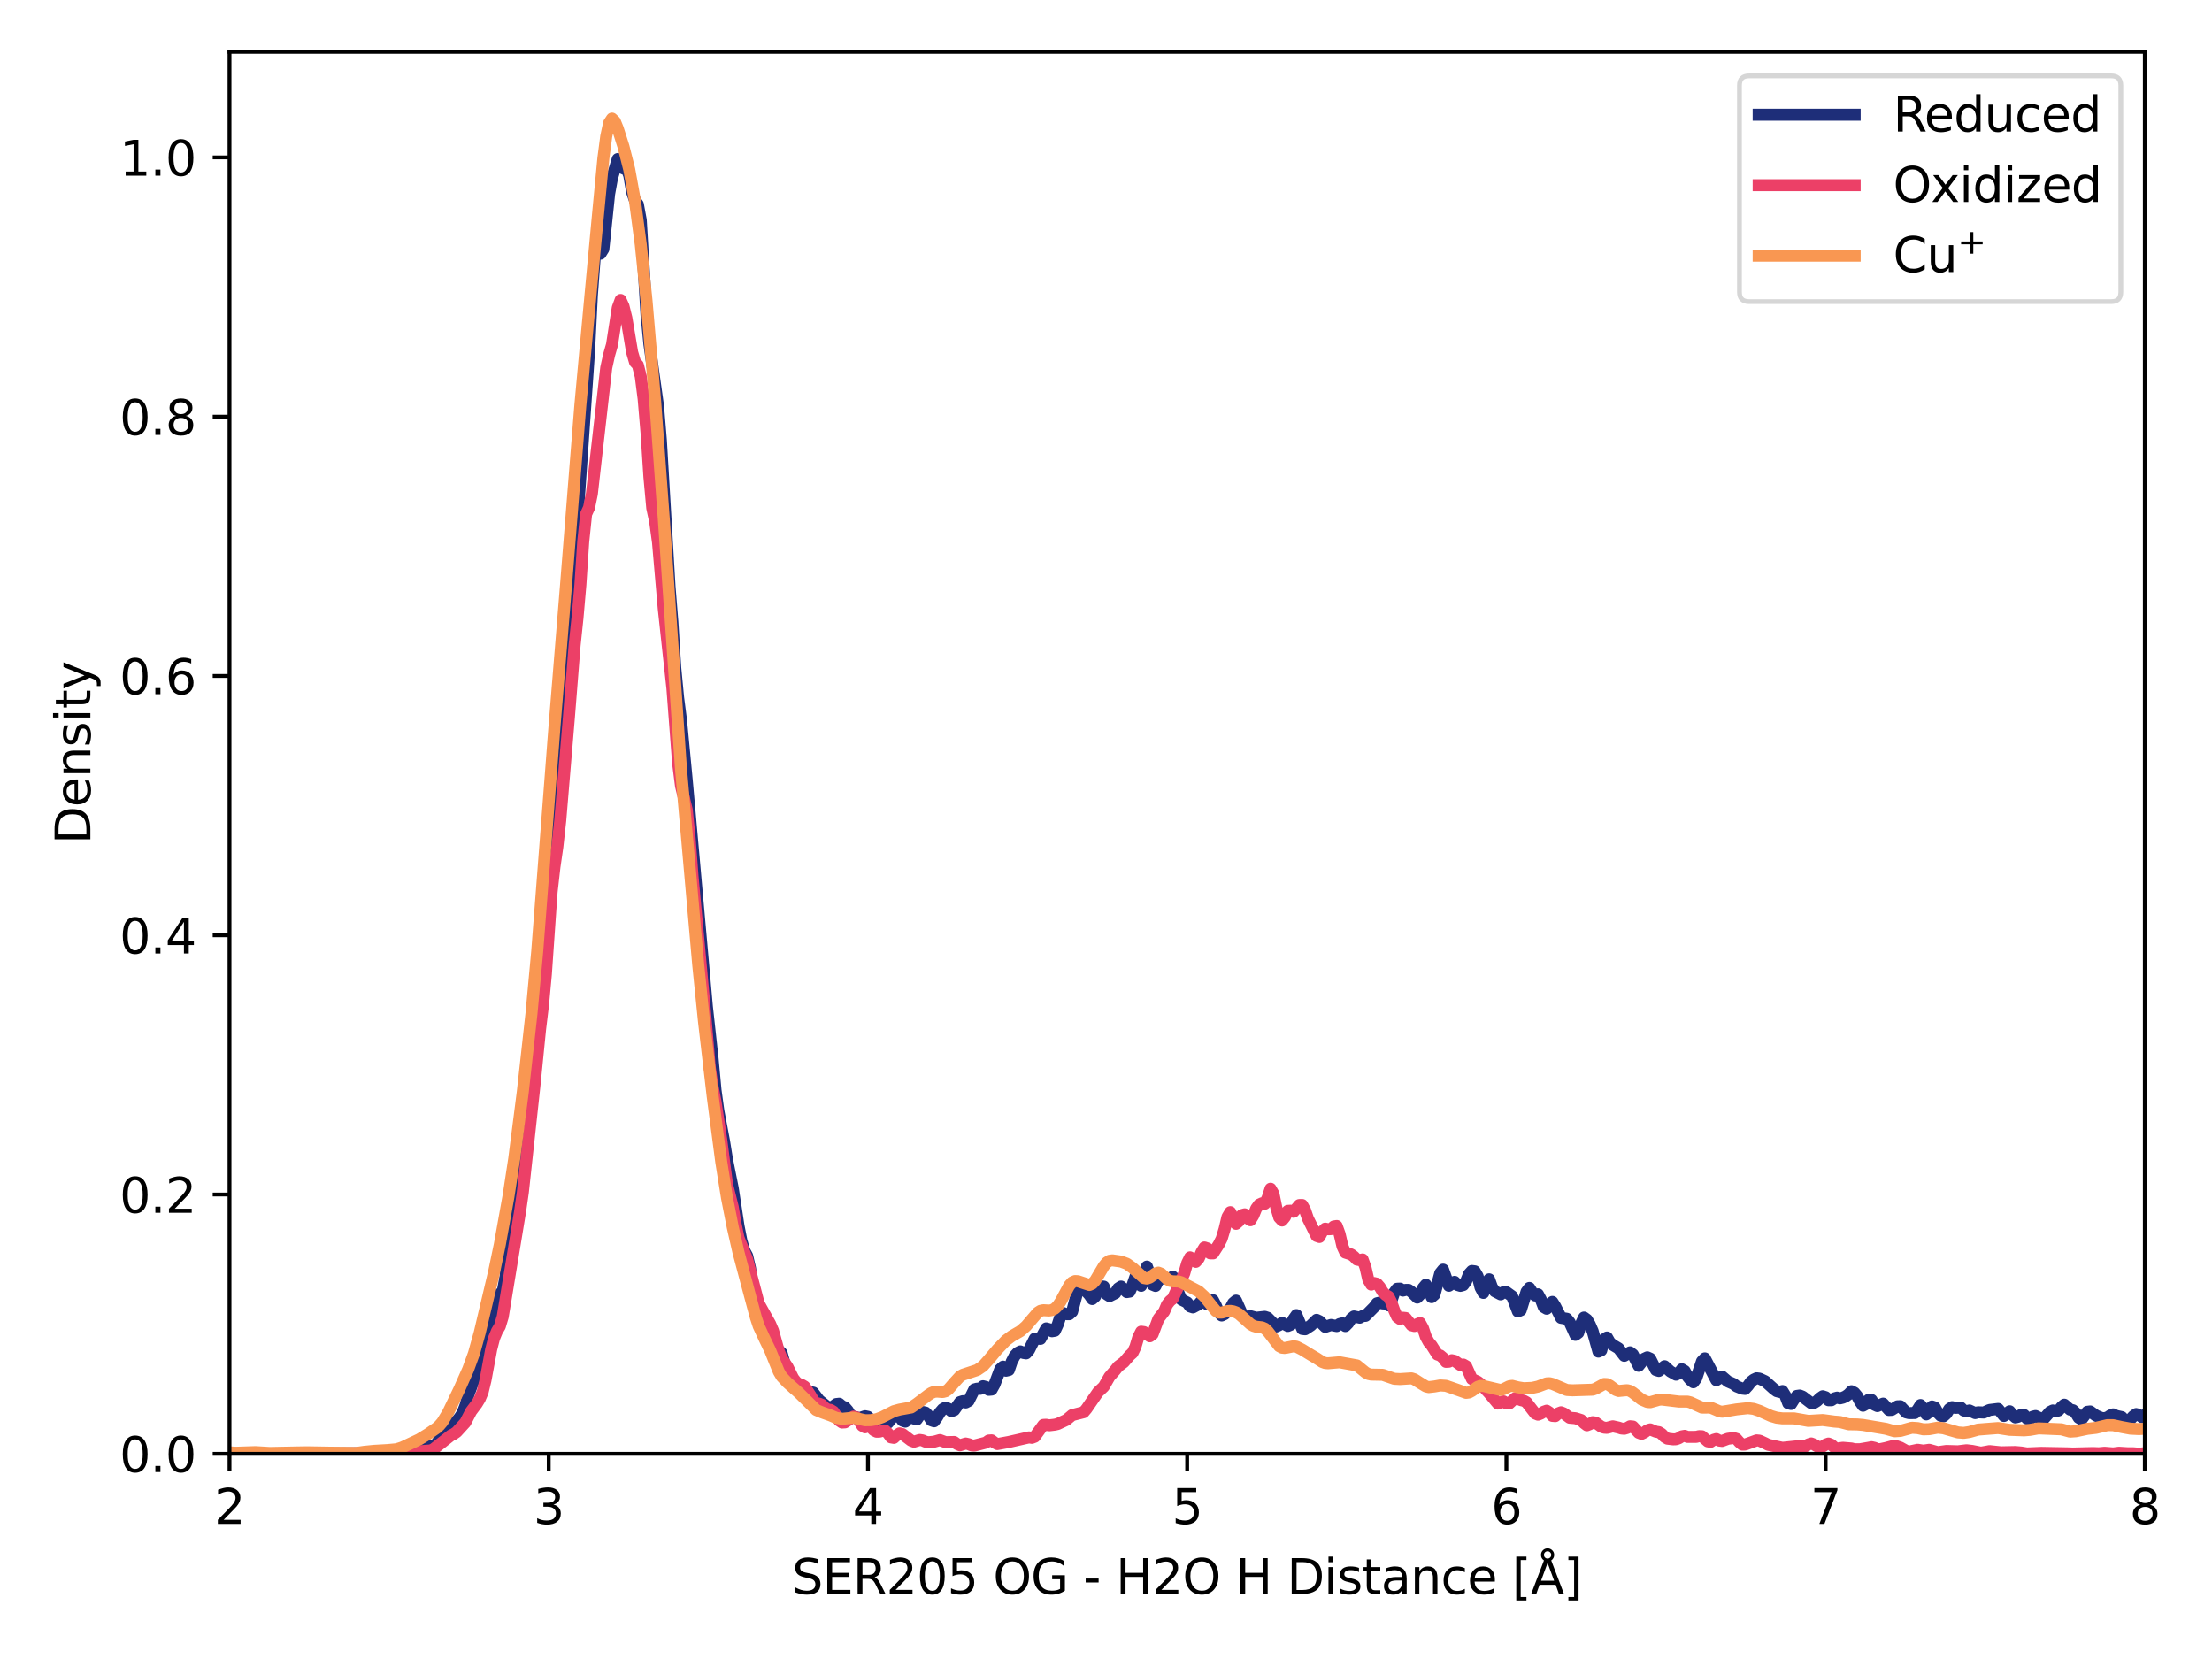 <?xml version="1.0" encoding="utf-8" standalone="no"?>
<!DOCTYPE svg PUBLIC "-//W3C//DTD SVG 1.1//EN"
  "http://www.w3.org/Graphics/SVG/1.1/DTD/svg11.dtd">
<svg xmlns:xlink="http://www.w3.org/1999/xlink" width="460.8pt" height="345.6pt" viewBox="0 0 460.8 345.6" xmlns="http://www.w3.org/2000/svg" version="1.1">
 <defs>
  <style type="text/css">*{stroke-linejoin: round; stroke-linecap: butt}</style>
 </defs>
 <g id="figure_1">
  <g id="patch_1">
   <path d="M 0 345.6 
L 460.8 345.6 
L 460.8 0 
L 0 0 
z
" style="fill: #ffffff"/>
  </g>
  <g id="axes_1">
   <g id="patch_2">
    <path d="M 47.81 302.853 
L 446.805 302.853 
L 446.805 10.8 
L 47.81 10.8 
z
" style="fill: #ffffff"/>
   </g>
   <g id="line2d_1">
    <path d="M -1 302.853 
L 41.22 302.75 
L 42.418 302.695 
L 44.815 302.807 
L 46.013 302.719 
L 47.81 302.774 
L 53.801 302.853 
L 74.17 302.752 
L 75.368 302.74 
L 76.566 302.807 
L 77.765 302.685 
L 79.562 302.769 
L 83.156 302.12 
L 83.755 302.231 
L 84.954 302.112 
L 86.152 301.847 
L 86.751 301.882 
L 87.35 301.721 
L 88.548 300.957 
L 89.147 301.012 
L 89.746 301.287 
L 90.346 301.251 
L 90.945 300.698 
L 92.143 299.036 
L 92.742 298.477 
L 93.341 298.137 
L 94.539 296.392 
L 95.138 296.017 
L 95.737 295.301 
L 96.336 294.406 
L 96.936 292.868 
L 97.535 290.7 
L 99.931 284.097 
L 101.129 282.021 
L 104.125 269.524 
L 104.724 269.095 
L 105.323 265.844 
L 106.521 252.602 
L 107.719 246.326 
L 108.318 239.867 
L 110.116 224.021 
L 111.314 208.605 
L 111.913 202.964 
L 112.512 198.593 
L 113.111 196.138 
L 113.71 190.266 
L 114.309 179.456 
L 114.908 171.382 
L 115.507 167.369 
L 116.106 160.607 
L 118.503 128.034 
L 119.701 114.254 
L 120.3 107.976 
L 122.696 73.398 
L 123.296 61.562 
L 123.895 53.593 
L 124.494 52.056 
L 125.093 52.846 
L 125.692 51.882 
L 126.89 40.398 
L 127.489 37.094 
L 128.687 33.134 
L 129.286 33.467 
L 129.886 35.107 
L 130.485 34.963 
L 131.084 36.541 
L 131.683 40.018 
L 132.282 41.754 
L 132.881 42.586 
L 133.48 45.833 
L 134.678 65.613 
L 135.277 71.683 
L 137.075 84.533 
L 137.674 91.741 
L 139.471 122.145 
L 140.07 129.576 
L 140.669 139.089 
L 141.268 145.356 
L 141.867 150.002 
L 143.066 162.577 
L 147.259 209.709 
L 148.457 220.638 
L 149.056 227.094 
L 149.656 231.452 
L 150.854 237.843 
L 151.453 241.568 
L 152.651 247.553 
L 153.849 255.417 
L 154.448 258.469 
L 155.047 260.525 
L 155.646 261.618 
L 156.246 264.193 
L 156.845 268.453 
L 157.444 271.557 
L 158.642 273.928 
L 159.241 276.663 
L 159.84 278.643 
L 160.439 279.482 
L 161.038 280.683 
L 161.637 281.285 
L 162.236 281.296 
L 162.836 281.883 
L 164.034 286.223 
L 164.633 287.843 
L 165.232 288.994 
L 165.831 289.44 
L 166.43 289.724 
L 167.628 289.73 
L 168.227 290.063 
L 168.827 290.004 
L 169.426 290.112 
L 170.624 291.683 
L 172.421 293.136 
L 173.02 293.251 
L 173.619 292.936 
L 174.218 292.489 
L 174.817 292.423 
L 175.417 292.935 
L 176.016 293.171 
L 176.615 293.859 
L 177.214 294.917 
L 179.011 295.435 
L 180.209 295.028 
L 180.808 295.155 
L 181.407 295.887 
L 182.007 296.3 
L 183.205 296.316 
L 183.804 296.279 
L 184.403 296.394 
L 185.002 296.395 
L 186.2 294.916 
L 186.799 294.823 
L 187.398 295.116 
L 187.997 295.94 
L 188.597 296.146 
L 189.196 295.401 
L 189.795 294.968 
L 190.394 295.506 
L 190.993 295.696 
L 191.592 294.816 
L 192.191 294.137 
L 192.79 294.258 
L 193.389 294.892 
L 193.988 295.873 
L 194.587 296.08 
L 195.187 295.262 
L 195.786 294.249 
L 196.385 293.548 
L 196.984 293.213 
L 197.583 293.483 
L 198.182 293.979 
L 198.781 293.76 
L 199.979 292.087 
L 200.578 291.891 
L 201.177 292.163 
L 201.777 291.845 
L 202.975 289.437 
L 203.574 289.275 
L 204.173 289.32 
L 204.772 288.771 
L 205.371 288.922 
L 205.97 289.528 
L 206.569 289.475 
L 207.168 288.404 
L 208.367 285.226 
L 208.966 284.697 
L 209.565 285.543 
L 210.164 285.399 
L 210.763 283.635 
L 211.362 282.477 
L 211.961 281.832 
L 212.56 281.522 
L 213.159 281.834 
L 213.758 281.931 
L 214.357 281.262 
L 215.556 278.872 
L 216.754 278.903 
L 217.952 276.727 
L 218.551 276.901 
L 219.15 277.322 
L 219.749 277.219 
L 220.348 275.916 
L 220.947 274.063 
L 221.547 273.546 
L 222.146 273.763 
L 222.745 273.772 
L 223.344 273.235 
L 224.542 268.677 
L 225.141 267.954 
L 225.74 268.388 
L 226.938 269.753 
L 227.537 270.613 
L 228.137 270.089 
L 228.736 268.863 
L 229.335 267.993 
L 229.934 268.026 
L 230.533 269.614 
L 231.132 269.994 
L 232.33 269.396 
L 232.929 268.41 
L 233.528 268.013 
L 234.727 269.164 
L 235.326 269.067 
L 235.925 267.725 
L 236.524 265.985 
L 237.722 267.862 
L 238.92 263.852 
L 239.519 265.489 
L 240.118 267.638 
L 240.717 267.884 
L 241.317 266.664 
L 241.916 265.978 
L 242.515 266.358 
L 243.713 266.414 
L 244.312 265.954 
L 244.911 266.935 
L 245.51 269.344 
L 246.109 270.73 
L 247.308 271.332 
L 247.907 272.157 
L 248.506 272.355 
L 249.704 271.71 
L 250.303 270.983 
L 250.902 271.063 
L 251.501 271.718 
L 252.699 270.859 
L 253.298 272.004 
L 253.898 273.412 
L 254.497 274.041 
L 255.096 273.763 
L 256.294 272.578 
L 256.893 271.449 
L 257.492 270.944 
L 258.69 273.632 
L 259.289 274.247 
L 259.888 274.306 
L 260.488 274.185 
L 261.686 274.509 
L 263.483 274.312 
L 264.082 274.512 
L 265.879 276.322 
L 266.478 276.031 
L 267.078 275.566 
L 268.276 276.221 
L 268.875 275.974 
L 269.474 274.799 
L 270.073 273.949 
L 271.271 276.838 
L 271.87 276.911 
L 273.068 276.133 
L 274.267 274.945 
L 274.866 275.22 
L 276.064 276.41 
L 277.262 276.008 
L 278.46 276.241 
L 279.059 275.827 
L 279.658 275.671 
L 280.258 276.244 
L 280.857 275.637 
L 281.456 274.739 
L 282.055 274.24 
L 283.253 274.496 
L 283.852 274.157 
L 284.451 274.119 
L 286.248 272.304 
L 286.848 271.496 
L 287.447 271.353 
L 288.046 271.532 
L 288.645 271.509 
L 289.244 271.93 
L 289.843 271.009 
L 290.442 269.264 
L 291.041 268.472 
L 291.64 268.445 
L 292.239 268.855 
L 292.838 268.707 
L 293.438 268.709 
L 294.037 269.124 
L 295.235 270.308 
L 295.834 269.688 
L 296.433 268.345 
L 297.032 267.635 
L 297.631 268.762 
L 298.23 270.212 
L 298.829 269.691 
L 300.028 265.233 
L 300.627 264.49 
L 301.825 267.855 
L 303.023 267.038 
L 303.622 267.689 
L 304.221 267.868 
L 304.82 267.709 
L 305.419 266.896 
L 306.018 265.425 
L 306.618 264.763 
L 307.217 264.838 
L 307.816 265.854 
L 308.415 268.216 
L 309.014 269.336 
L 309.613 267.426 
L 310.212 266.509 
L 310.811 268.182 
L 311.41 269.016 
L 312.608 269.635 
L 313.208 269.187 
L 313.807 269.181 
L 315.005 270.042 
L 316.203 273.197 
L 316.802 272.934 
L 318 269.092 
L 318.599 268.302 
L 319.198 269.243 
L 319.798 269.869 
L 320.397 269.625 
L 320.996 270.733 
L 321.595 272.282 
L 322.194 272.635 
L 322.793 271.669 
L 323.392 271.21 
L 323.991 272.155 
L 325.189 274.53 
L 326.388 274.721 
L 326.987 275.449 
L 328.185 278.076 
L 328.784 277.644 
L 329.383 275.748 
L 329.982 274.464 
L 330.581 274.9 
L 331.18 275.908 
L 331.779 277.283 
L 332.978 281.564 
L 333.577 281.293 
L 334.176 278.995 
L 334.775 278.619 
L 335.374 279.663 
L 335.973 280.174 
L 337.171 280.888 
L 338.369 282.439 
L 339.568 281.711 
L 340.167 282.17 
L 341.365 284.518 
L 342.563 283.032 
L 343.162 282.755 
L 343.761 283.02 
L 344.959 285.403 
L 345.559 285.588 
L 346.757 284.607 
L 347.955 285.697 
L 349.153 286.372 
L 349.752 286.032 
L 350.351 285.238 
L 350.95 285.599 
L 351.549 286.74 
L 352.149 287.482 
L 352.748 287.951 
L 353.347 287.161 
L 354.545 283.596 
L 355.144 282.97 
L 357.54 287.515 
L 358.739 286.757 
L 359.937 287.778 
L 361.135 288.307 
L 361.734 288.79 
L 362.932 289.274 
L 363.531 289.34 
L 364.13 288.691 
L 364.729 287.868 
L 365.329 287.399 
L 365.928 287.119 
L 366.527 287.191 
L 367.725 287.747 
L 369.522 289.359 
L 370.121 289.803 
L 370.72 289.965 
L 371.319 289.781 
L 371.919 290.756 
L 372.518 292.332 
L 373.117 292.48 
L 373.716 291.532 
L 374.315 290.796 
L 374.914 290.711 
L 375.513 290.942 
L 377.31 292.312 
L 377.909 292.243 
L 378.509 291.865 
L 379.108 291.281 
L 379.707 290.864 
L 380.306 291.064 
L 380.905 291.695 
L 381.504 291.701 
L 382.103 291.311 
L 382.702 291.149 
L 383.301 291.299 
L 383.9 291.157 
L 384.499 290.885 
L 385.099 290.454 
L 385.698 289.817 
L 386.297 290.135 
L 386.896 290.845 
L 387.495 291.998 
L 388.094 292.841 
L 388.693 292.513 
L 389.292 291.6 
L 389.891 291.644 
L 390.49 292.638 
L 391.089 292.914 
L 392.288 292.401 
L 393.486 293.73 
L 394.085 293.703 
L 395.283 292.956 
L 395.882 292.941 
L 397.08 294.229 
L 397.679 294.377 
L 398.878 294.364 
L 399.477 293.662 
L 400.076 292.694 
L 400.675 293.393 
L 401.274 294.644 
L 401.873 294.138 
L 402.472 292.989 
L 403.071 293.194 
L 403.67 294.29 
L 404.269 294.912 
L 404.869 295.039 
L 405.468 294.495 
L 406.067 293.533 
L 406.666 293.13 
L 407.265 293.281 
L 408.463 293.235 
L 409.062 293.813 
L 409.661 294.025 
L 410.26 293.824 
L 411.459 294.375 
L 412.058 294.203 
L 413.256 294.257 
L 414.454 293.722 
L 416.251 293.5 
L 417.45 294.976 
L 418.648 293.994 
L 419.247 294.756 
L 419.846 295.278 
L 420.445 295.126 
L 421.044 294.737 
L 421.643 294.765 
L 422.242 295.512 
L 422.841 295.687 
L 423.44 295.138 
L 424.04 294.986 
L 425.238 295.576 
L 425.837 295.477 
L 427.035 294.131 
L 427.634 293.826 
L 428.233 294.008 
L 428.832 293.82 
L 429.431 293.114 
L 430.03 292.617 
L 431.229 293.65 
L 431.828 293.78 
L 432.427 294.359 
L 433.026 295.344 
L 433.625 295.709 
L 434.823 294.101 
L 435.422 294.03 
L 436.62 294.901 
L 437.819 295.411 
L 438.418 295.425 
L 439.017 295.285 
L 439.616 294.877 
L 440.215 294.643 
L 440.814 294.954 
L 442.012 295.212 
L 442.611 295.932 
L 443.21 296.142 
L 443.81 295.669 
L 444.409 295.014 
L 445.008 294.578 
L 445.607 294.776 
L 446.206 295.221 
L 446.805 294.847 
L 447.404 294.284 
L 448.003 294.295 
L 449.201 295.053 
L 450.999 294.726 
L 451.598 294.417 
L 452.197 293.945 
L 453.395 293.661 
L 453.994 293.219 
L 454.593 293.794 
L 455.192 294.896 
L 455.791 294.51 
L 456.39 293.379 
L 456.99 292.976 
L 458.787 294.342 
L 459.386 294.526 
L 460.584 294.295 
L 461.8 294.592 
L 461.8 294.592 
" clip-path="url(#p0e68ba9049)" style="fill: none; stroke: #1e2e79; stroke-width: 2.5; stroke-linecap: square"/>
   </g>
   <g id="line2d_2">
    <path d="M -1 302.853 
L 49.008 302.758 
L 50.206 302.755 
L 52.004 302.852 
L 83.156 302.724 
L 86.152 302.272 
L 86.751 302.385 
L 89.746 302.141 
L 90.346 301.849 
L 93.94 299.015 
L 94.539 298.721 
L 95.138 298.299 
L 96.936 296.326 
L 98.134 294.01 
L 99.332 292.413 
L 99.931 291.427 
L 100.53 290.018 
L 101.129 287.554 
L 102.327 281.093 
L 102.926 278.769 
L 103.526 277.3 
L 104.125 276.302 
L 104.724 274.301 
L 108.318 252.517 
L 108.917 248.385 
L 111.314 226.359 
L 112.512 214.362 
L 113.111 209.421 
L 113.71 202.98 
L 114.908 185.811 
L 115.507 180.554 
L 116.106 176.409 
L 116.706 170.956 
L 118.503 149.517 
L 119.701 134.438 
L 120.3 128.741 
L 120.899 121.897 
L 121.498 112.847 
L 122.097 107.086 
L 122.696 105.785 
L 123.296 102.889 
L 124.494 92.353 
L 126.291 76.612 
L 126.89 73.915 
L 127.489 71.811 
L 128.687 64.117 
L 129.286 62.487 
L 129.886 63.813 
L 130.485 66.236 
L 131.683 73.373 
L 132.282 75.423 
L 132.881 76.055 
L 133.48 78.421 
L 134.079 83.088 
L 134.678 90.086 
L 135.277 99.32 
L 135.876 105.845 
L 136.476 108.612 
L 137.075 113.016 
L 138.273 126.825 
L 140.07 143.369 
L 141.268 159.066 
L 141.867 163.741 
L 143.066 168.696 
L 143.665 174.642 
L 144.264 182.474 
L 146.66 208.484 
L 147.858 222.376 
L 148.457 226.443 
L 149.056 229.461 
L 150.255 237.438 
L 151.453 246.718 
L 152.651 251.462 
L 153.25 255.036 
L 153.849 257.888 
L 155.646 262.335 
L 158.043 271.506 
L 160.439 275.802 
L 161.038 277.206 
L 162.236 281.497 
L 162.836 282.976 
L 164.034 284.7 
L 165.232 287.117 
L 165.831 287.879 
L 166.43 288.341 
L 167.029 288.501 
L 167.628 288.857 
L 168.827 290.663 
L 169.426 291.712 
L 170.025 292.354 
L 170.624 292.392 
L 171.223 292.64 
L 171.822 293.252 
L 172.421 293.632 
L 173.02 293.707 
L 173.619 294.07 
L 174.817 295.927 
L 175.417 296.339 
L 176.016 296.304 
L 177.813 295.1 
L 178.412 295.269 
L 179.011 296.043 
L 179.61 297 
L 180.209 297.335 
L 180.808 297.103 
L 181.407 297.324 
L 182.007 297.95 
L 182.606 298.249 
L 183.205 298.236 
L 183.804 298.071 
L 184.403 298.029 
L 185.002 298.611 
L 185.601 299.431 
L 186.2 299.535 
L 186.799 298.986 
L 187.398 298.589 
L 187.997 298.739 
L 189.795 300.101 
L 190.394 300.329 
L 191.592 299.964 
L 192.191 300.059 
L 192.79 300.331 
L 193.389 300.443 
L 194.587 300.33 
L 195.786 299.989 
L 196.984 300.427 
L 198.781 300.389 
L 199.38 300.82 
L 199.979 301.076 
L 201.177 300.709 
L 201.777 300.845 
L 202.376 301.098 
L 202.975 301.14 
L 205.371 300.525 
L 205.97 300.083 
L 206.569 300.047 
L 207.168 300.514 
L 207.767 300.826 
L 210.164 300.385 
L 214.357 299.435 
L 214.957 299.524 
L 215.556 299.296 
L 217.353 296.832 
L 217.952 296.802 
L 218.551 296.923 
L 219.749 296.779 
L 220.348 296.639 
L 222.146 295.797 
L 223.344 294.798 
L 225.74 294.194 
L 226.339 293.488 
L 228.736 290 
L 229.934 288.871 
L 231.132 286.788 
L 232.33 285.418 
L 232.929 284.663 
L 234.127 283.761 
L 235.326 282.369 
L 235.925 281.84 
L 236.524 280.59 
L 237.123 278.594 
L 237.722 277.412 
L 238.321 277.493 
L 239.519 278.373 
L 240.118 277.931 
L 241.317 274.742 
L 242.515 273.203 
L 243.114 271.781 
L 243.713 271.017 
L 244.312 270.535 
L 246.708 265.245 
L 247.308 263.15 
L 247.907 261.929 
L 248.506 262.328 
L 249.105 262.868 
L 249.704 262.198 
L 250.303 260.847 
L 250.902 259.867 
L 251.501 260.067 
L 252.1 261.091 
L 252.699 261.105 
L 253.898 259.233 
L 254.497 258.044 
L 255.096 256.057 
L 255.695 253.533 
L 256.294 252.514 
L 257.492 254.946 
L 258.091 254.414 
L 258.69 253.133 
L 259.289 252.964 
L 259.888 253.789 
L 260.488 254.203 
L 261.087 253.238 
L 261.686 251.766 
L 262.285 250.947 
L 262.884 250.667 
L 263.483 250.757 
L 264.082 249.503 
L 264.681 247.633 
L 265.28 248.677 
L 265.879 251.577 
L 266.478 253.613 
L 267.078 254.253 
L 267.677 253.53 
L 268.276 252.243 
L 268.875 252.211 
L 269.474 252.434 
L 270.672 251.032 
L 271.271 251.026 
L 271.87 252.116 
L 272.469 253.859 
L 274.267 257.478 
L 274.866 257.682 
L 275.465 256.551 
L 276.064 255.952 
L 276.663 256.081 
L 277.262 256.049 
L 277.861 255.496 
L 278.46 255.397 
L 279.059 257.063 
L 279.658 259.631 
L 280.258 260.942 
L 281.456 261.322 
L 282.055 261.772 
L 282.654 262.401 
L 283.253 262.503 
L 283.852 262.369 
L 284.451 264.01 
L 285.05 266.603 
L 285.649 267.608 
L 286.248 267.281 
L 286.848 267.426 
L 287.447 268.112 
L 288.046 269.132 
L 288.645 269.755 
L 289.244 270.091 
L 289.843 271.299 
L 290.442 272.985 
L 291.041 274.32 
L 291.64 274.761 
L 292.239 274.499 
L 292.838 274.565 
L 294.037 276.073 
L 294.636 276.234 
L 295.235 275.848 
L 295.834 275.609 
L 296.433 276.689 
L 297.032 278.485 
L 297.631 279.581 
L 298.23 280.286 
L 299.428 282.17 
L 300.028 282.372 
L 300.627 282.879 
L 301.226 283.699 
L 301.825 283.666 
L 302.424 283.355 
L 303.023 283.485 
L 304.221 284.346 
L 304.82 284.253 
L 305.419 284.595 
L 306.618 287.269 
L 307.816 287.818 
L 308.415 288.27 
L 310.212 290.234 
L 312.009 292.387 
L 313.208 291.931 
L 313.807 292.349 
L 314.406 292.369 
L 315.604 291.276 
L 316.203 291.352 
L 316.802 291.668 
L 317.401 291.797 
L 318 292.122 
L 319.798 294.455 
L 320.397 294.705 
L 320.996 294.467 
L 321.595 294.084 
L 322.194 293.873 
L 322.793 294.259 
L 323.392 294.957 
L 323.991 295.004 
L 324.59 294.44 
L 325.189 294.202 
L 325.788 294.439 
L 326.987 295.34 
L 328.185 295.441 
L 329.383 295.818 
L 329.982 296.464 
L 330.581 296.915 
L 331.18 296.683 
L 331.779 296.268 
L 332.379 296.343 
L 333.577 297.209 
L 334.176 297.412 
L 334.775 297.449 
L 335.973 297.124 
L 337.171 297.394 
L 337.77 297.587 
L 338.369 297.639 
L 338.969 297.464 
L 339.568 297.119 
L 340.167 297.174 
L 341.365 298.472 
L 341.964 298.698 
L 342.563 298.407 
L 343.162 297.954 
L 343.761 297.765 
L 344.959 298.25 
L 345.559 298.337 
L 346.158 298.702 
L 346.757 299.338 
L 347.356 299.701 
L 348.554 299.843 
L 349.153 299.822 
L 349.752 299.601 
L 350.351 299.214 
L 350.95 299.112 
L 351.549 299.331 
L 353.347 299.324 
L 353.946 299.175 
L 354.545 299.194 
L 355.743 300.254 
L 356.342 300.366 
L 356.941 299.948 
L 357.54 299.777 
L 358.139 300.1 
L 358.739 300.176 
L 359.937 299.729 
L 361.135 299.564 
L 361.734 299.748 
L 362.333 300.428 
L 362.932 300.938 
L 363.531 300.928 
L 365.928 300.054 
L 366.527 300.109 
L 367.725 300.661 
L 368.324 300.97 
L 371.319 301.605 
L 374.315 301.297 
L 376.112 301.28 
L 376.711 300.898 
L 377.31 300.694 
L 377.909 300.922 
L 378.509 301.291 
L 379.108 301.497 
L 379.707 301.334 
L 380.306 300.927 
L 380.905 300.715 
L 381.504 300.957 
L 382.103 301.501 
L 382.702 301.763 
L 383.9 301.59 
L 385.698 301.74 
L 386.297 301.903 
L 387.495 301.895 
L 389.292 301.586 
L 389.891 301.47 
L 390.49 301.603 
L 391.089 301.876 
L 391.689 301.884 
L 392.887 301.628 
L 394.684 301.142 
L 395.882 301.555 
L 397.08 302.221 
L 397.679 302.394 
L 399.477 302.011 
L 400.675 302.196 
L 401.873 302.016 
L 403.67 302.512 
L 405.468 302.259 
L 407.864 302.33 
L 409.661 302.113 
L 410.86 302.254 
L 412.657 302.614 
L 413.855 302.408 
L 414.454 302.291 
L 415.652 302.419 
L 416.85 302.539 
L 419.846 302.478 
L 421.044 302.584 
L 422.242 302.776 
L 425.238 302.652 
L 430.63 302.752 
L 431.828 302.794 
L 436.021 302.692 
L 437.22 302.74 
L 438.418 302.631 
L 440.215 302.774 
L 441.413 302.624 
L 443.21 302.734 
L 444.409 302.74 
L 445.607 302.843 
L 446.805 302.71 
L 447.404 302.55 
L 448.003 302.508 
L 449.8 302.753 
L 452.796 302.68 
L 454.593 302.78 
L 456.99 302.631 
L 458.188 302.804 
L 461.8 302.69 
L 461.8 302.69 
" clip-path="url(#p0e68ba9049)" style="fill: none; stroke: #ec4067; stroke-width: 2.5; stroke-linecap: square"/>
   </g>
   <g id="matplotlib.axis_1">
    <g id="xtick_1">
     <g id="line2d_3">
      <defs>
       <path id="m0dc3f56a3d" d="M 0 0 
L 0 3.5 
" style="stroke: #000000; stroke-width: 0.8"/>
      </defs>
      <g>
       <use xlink:href="#m0dc3f56a3d" x="47.81" y="302.853" style="stroke: #000000; stroke-width: 0.8"/>
      </g>
     </g>
     <g id="text_1">
      <!-- 2 -->
      <g transform="translate(44.629 317.451) scale(0.1 -0.1)">
       <defs>
        <path id="DejaVuSans-32" d="M 1228 531 
L 3431 531 
L 3431 0 
L 469 0 
L 469 531 
Q 828 903 1448 1529 
Q 2069 2156 2228 2338 
Q 2531 2678 2651 2914 
Q 2772 3150 2772 3378 
Q 2772 3750 2511 3984 
Q 2250 4219 1831 4219 
Q 1534 4219 1204 4116 
Q 875 4013 500 3803 
L 500 4441 
Q 881 4594 1212 4672 
Q 1544 4750 1819 4750 
Q 2544 4750 2975 4387 
Q 3406 4025 3406 3419 
Q 3406 3131 3298 2873 
Q 3191 2616 2906 2266 
Q 2828 2175 2409 1742 
Q 1991 1309 1228 531 
z
" transform="scale(0.016)"/>
       </defs>
       <use xlink:href="#DejaVuSans-32"/>
      </g>
     </g>
    </g>
    <g id="xtick_2">
     <g id="line2d_4">
      <g>
       <use xlink:href="#m0dc3f56a3d" x="114.309" y="302.853" style="stroke: #000000; stroke-width: 0.8"/>
      </g>
     </g>
     <g id="text_2">
      <!-- 3 -->
      <g transform="translate(111.128 317.451) scale(0.1 -0.1)">
       <defs>
        <path id="DejaVuSans-33" d="M 2597 2516 
Q 3050 2419 3304 2112 
Q 3559 1806 3559 1356 
Q 3559 666 3084 287 
Q 2609 -91 1734 -91 
Q 1441 -91 1130 -33 
Q 819 25 488 141 
L 488 750 
Q 750 597 1062 519 
Q 1375 441 1716 441 
Q 2309 441 2620 675 
Q 2931 909 2931 1356 
Q 2931 1769 2642 2001 
Q 2353 2234 1838 2234 
L 1294 2234 
L 1294 2753 
L 1863 2753 
Q 2328 2753 2575 2939 
Q 2822 3125 2822 3475 
Q 2822 3834 2567 4026 
Q 2313 4219 1838 4219 
Q 1578 4219 1281 4162 
Q 984 4106 628 3988 
L 628 4550 
Q 988 4650 1302 4700 
Q 1616 4750 1894 4750 
Q 2613 4750 3031 4423 
Q 3450 4097 3450 3541 
Q 3450 3153 3228 2886 
Q 3006 2619 2597 2516 
z
" transform="scale(0.016)"/>
       </defs>
       <use xlink:href="#DejaVuSans-33"/>
      </g>
     </g>
    </g>
    <g id="xtick_3">
     <g id="line2d_5">
      <g>
       <use xlink:href="#m0dc3f56a3d" x="180.808" y="302.853" style="stroke: #000000; stroke-width: 0.8"/>
      </g>
     </g>
     <g id="text_3">
      <!-- 4 -->
      <g transform="translate(177.627 317.451) scale(0.1 -0.1)">
       <defs>
        <path id="DejaVuSans-34" d="M 2419 4116 
L 825 1625 
L 2419 1625 
L 2419 4116 
z
M 2253 4666 
L 3047 4666 
L 3047 1625 
L 3713 1625 
L 3713 1100 
L 3047 1100 
L 3047 0 
L 2419 0 
L 2419 1100 
L 313 1100 
L 313 1709 
L 2253 4666 
z
" transform="scale(0.016)"/>
       </defs>
       <use xlink:href="#DejaVuSans-34"/>
      </g>
     </g>
    </g>
    <g id="xtick_4">
     <g id="line2d_6">
      <g>
       <use xlink:href="#m0dc3f56a3d" x="247.308" y="302.853" style="stroke: #000000; stroke-width: 0.8"/>
      </g>
     </g>
     <g id="text_4">
      <!-- 5 -->
      <g transform="translate(244.126 317.451) scale(0.1 -0.1)">
       <defs>
        <path id="DejaVuSans-35" d="M 691 4666 
L 3169 4666 
L 3169 4134 
L 1269 4134 
L 1269 2991 
Q 1406 3038 1543 3061 
Q 1681 3084 1819 3084 
Q 2600 3084 3056 2656 
Q 3513 2228 3513 1497 
Q 3513 744 3044 326 
Q 2575 -91 1722 -91 
Q 1428 -91 1123 -41 
Q 819 9 494 109 
L 494 744 
Q 775 591 1075 516 
Q 1375 441 1709 441 
Q 2250 441 2565 725 
Q 2881 1009 2881 1497 
Q 2881 1984 2565 2268 
Q 2250 2553 1709 2553 
Q 1456 2553 1204 2497 
Q 953 2441 691 2322 
L 691 4666 
z
" transform="scale(0.016)"/>
       </defs>
       <use xlink:href="#DejaVuSans-35"/>
      </g>
     </g>
    </g>
    <g id="xtick_5">
     <g id="line2d_7">
      <g>
       <use xlink:href="#m0dc3f56a3d" x="313.807" y="302.853" style="stroke: #000000; stroke-width: 0.8"/>
      </g>
     </g>
     <g id="text_5">
      <!-- 6 -->
      <g transform="translate(310.625 317.451) scale(0.1 -0.1)">
       <defs>
        <path id="DejaVuSans-36" d="M 2113 2584 
Q 1688 2584 1439 2293 
Q 1191 2003 1191 1497 
Q 1191 994 1439 701 
Q 1688 409 2113 409 
Q 2538 409 2786 701 
Q 3034 994 3034 1497 
Q 3034 2003 2786 2293 
Q 2538 2584 2113 2584 
z
M 3366 4563 
L 3366 3988 
Q 3128 4100 2886 4159 
Q 2644 4219 2406 4219 
Q 1781 4219 1451 3797 
Q 1122 3375 1075 2522 
Q 1259 2794 1537 2939 
Q 1816 3084 2150 3084 
Q 2853 3084 3261 2657 
Q 3669 2231 3669 1497 
Q 3669 778 3244 343 
Q 2819 -91 2113 -91 
Q 1303 -91 875 529 
Q 447 1150 447 2328 
Q 447 3434 972 4092 
Q 1497 4750 2381 4750 
Q 2619 4750 2861 4703 
Q 3103 4656 3366 4563 
z
" transform="scale(0.016)"/>
       </defs>
       <use xlink:href="#DejaVuSans-36"/>
      </g>
     </g>
    </g>
    <g id="xtick_6">
     <g id="line2d_8">
      <g>
       <use xlink:href="#m0dc3f56a3d" x="380.306" y="302.853" style="stroke: #000000; stroke-width: 0.8"/>
      </g>
     </g>
     <g id="text_6">
      <!-- 7 -->
      <g transform="translate(377.125 317.451) scale(0.1 -0.1)">
       <defs>
        <path id="DejaVuSans-37" d="M 525 4666 
L 3525 4666 
L 3525 4397 
L 1831 0 
L 1172 0 
L 2766 4134 
L 525 4134 
L 525 4666 
z
" transform="scale(0.016)"/>
       </defs>
       <use xlink:href="#DejaVuSans-37"/>
      </g>
     </g>
    </g>
    <g id="xtick_7">
     <g id="line2d_9">
      <g>
       <use xlink:href="#m0dc3f56a3d" x="446.805" y="302.853" style="stroke: #000000; stroke-width: 0.8"/>
      </g>
     </g>
     <g id="text_7">
      <!-- 8 -->
      <g transform="translate(443.624 317.451) scale(0.1 -0.1)">
       <defs>
        <path id="DejaVuSans-38" d="M 2034 2216 
Q 1584 2216 1326 1975 
Q 1069 1734 1069 1313 
Q 1069 891 1326 650 
Q 1584 409 2034 409 
Q 2484 409 2743 651 
Q 3003 894 3003 1313 
Q 3003 1734 2745 1975 
Q 2488 2216 2034 2216 
z
M 1403 2484 
Q 997 2584 770 2862 
Q 544 3141 544 3541 
Q 544 4100 942 4425 
Q 1341 4750 2034 4750 
Q 2731 4750 3128 4425 
Q 3525 4100 3525 3541 
Q 3525 3141 3298 2862 
Q 3072 2584 2669 2484 
Q 3125 2378 3379 2068 
Q 3634 1759 3634 1313 
Q 3634 634 3220 271 
Q 2806 -91 2034 -91 
Q 1263 -91 848 271 
Q 434 634 434 1313 
Q 434 1759 690 2068 
Q 947 2378 1403 2484 
z
M 1172 3481 
Q 1172 3119 1398 2916 
Q 1625 2713 2034 2713 
Q 2441 2713 2670 2916 
Q 2900 3119 2900 3481 
Q 2900 3844 2670 4047 
Q 2441 4250 2034 4250 
Q 1625 4250 1398 4047 
Q 1172 3844 1172 3481 
z
" transform="scale(0.016)"/>
       </defs>
       <use xlink:href="#DejaVuSans-38"/>
      </g>
     </g>
    </g>
    <g id="text_8">
     <!-- SER205 OG - H2O H Distance [Å] -->
     <g transform="translate(164.986 332.053) scale(0.1 -0.1)">
      <defs>
       <path id="DejaVuSans-53" d="M 3425 4513 
L 3425 3897 
Q 3066 4069 2747 4153 
Q 2428 4238 2131 4238 
Q 1616 4238 1336 4038 
Q 1056 3838 1056 3469 
Q 1056 3159 1242 3001 
Q 1428 2844 1947 2747 
L 2328 2669 
Q 3034 2534 3370 2195 
Q 3706 1856 3706 1288 
Q 3706 609 3251 259 
Q 2797 -91 1919 -91 
Q 1588 -91 1214 -16 
Q 841 59 441 206 
L 441 856 
Q 825 641 1194 531 
Q 1563 422 1919 422 
Q 2459 422 2753 634 
Q 3047 847 3047 1241 
Q 3047 1584 2836 1778 
Q 2625 1972 2144 2069 
L 1759 2144 
Q 1053 2284 737 2584 
Q 422 2884 422 3419 
Q 422 4038 858 4394 
Q 1294 4750 2059 4750 
Q 2388 4750 2728 4690 
Q 3069 4631 3425 4513 
z
" transform="scale(0.016)"/>
       <path id="DejaVuSans-45" d="M 628 4666 
L 3578 4666 
L 3578 4134 
L 1259 4134 
L 1259 2753 
L 3481 2753 
L 3481 2222 
L 1259 2222 
L 1259 531 
L 3634 531 
L 3634 0 
L 628 0 
L 628 4666 
z
" transform="scale(0.016)"/>
       <path id="DejaVuSans-52" d="M 2841 2188 
Q 3044 2119 3236 1894 
Q 3428 1669 3622 1275 
L 4263 0 
L 3584 0 
L 2988 1197 
Q 2756 1666 2539 1819 
Q 2322 1972 1947 1972 
L 1259 1972 
L 1259 0 
L 628 0 
L 628 4666 
L 2053 4666 
Q 2853 4666 3247 4331 
Q 3641 3997 3641 3322 
Q 3641 2881 3436 2590 
Q 3231 2300 2841 2188 
z
M 1259 4147 
L 1259 2491 
L 2053 2491 
Q 2509 2491 2742 2702 
Q 2975 2913 2975 3322 
Q 2975 3731 2742 3939 
Q 2509 4147 2053 4147 
L 1259 4147 
z
" transform="scale(0.016)"/>
       <path id="DejaVuSans-30" d="M 2034 4250 
Q 1547 4250 1301 3770 
Q 1056 3291 1056 2328 
Q 1056 1369 1301 889 
Q 1547 409 2034 409 
Q 2525 409 2770 889 
Q 3016 1369 3016 2328 
Q 3016 3291 2770 3770 
Q 2525 4250 2034 4250 
z
M 2034 4750 
Q 2819 4750 3233 4129 
Q 3647 3509 3647 2328 
Q 3647 1150 3233 529 
Q 2819 -91 2034 -91 
Q 1250 -91 836 529 
Q 422 1150 422 2328 
Q 422 3509 836 4129 
Q 1250 4750 2034 4750 
z
" transform="scale(0.016)"/>
       <path id="DejaVuSans-20" transform="scale(0.016)"/>
       <path id="DejaVuSans-4f" d="M 2522 4238 
Q 1834 4238 1429 3725 
Q 1025 3213 1025 2328 
Q 1025 1447 1429 934 
Q 1834 422 2522 422 
Q 3209 422 3611 934 
Q 4013 1447 4013 2328 
Q 4013 3213 3611 3725 
Q 3209 4238 2522 4238 
z
M 2522 4750 
Q 3503 4750 4090 4092 
Q 4678 3434 4678 2328 
Q 4678 1225 4090 567 
Q 3503 -91 2522 -91 
Q 1538 -91 948 565 
Q 359 1222 359 2328 
Q 359 3434 948 4092 
Q 1538 4750 2522 4750 
z
" transform="scale(0.016)"/>
       <path id="DejaVuSans-47" d="M 3809 666 
L 3809 1919 
L 2778 1919 
L 2778 2438 
L 4434 2438 
L 4434 434 
Q 4069 175 3628 42 
Q 3188 -91 2688 -91 
Q 1594 -91 976 548 
Q 359 1188 359 2328 
Q 359 3472 976 4111 
Q 1594 4750 2688 4750 
Q 3144 4750 3555 4637 
Q 3966 4525 4313 4306 
L 4313 3634 
Q 3963 3931 3569 4081 
Q 3175 4231 2741 4231 
Q 1884 4231 1454 3753 
Q 1025 3275 1025 2328 
Q 1025 1384 1454 906 
Q 1884 428 2741 428 
Q 3075 428 3337 486 
Q 3600 544 3809 666 
z
" transform="scale(0.016)"/>
       <path id="DejaVuSans-2d" d="M 313 2009 
L 1997 2009 
L 1997 1497 
L 313 1497 
L 313 2009 
z
" transform="scale(0.016)"/>
       <path id="DejaVuSans-48" d="M 628 4666 
L 1259 4666 
L 1259 2753 
L 3553 2753 
L 3553 4666 
L 4184 4666 
L 4184 0 
L 3553 0 
L 3553 2222 
L 1259 2222 
L 1259 0 
L 628 0 
L 628 4666 
z
" transform="scale(0.016)"/>
       <path id="DejaVuSans-44" d="M 1259 4147 
L 1259 519 
L 2022 519 
Q 2988 519 3436 956 
Q 3884 1394 3884 2338 
Q 3884 3275 3436 3711 
Q 2988 4147 2022 4147 
L 1259 4147 
z
M 628 4666 
L 1925 4666 
Q 3281 4666 3915 4102 
Q 4550 3538 4550 2338 
Q 4550 1131 3912 565 
Q 3275 0 1925 0 
L 628 0 
L 628 4666 
z
" transform="scale(0.016)"/>
       <path id="DejaVuSans-69" d="M 603 3500 
L 1178 3500 
L 1178 0 
L 603 0 
L 603 3500 
z
M 603 4863 
L 1178 4863 
L 1178 4134 
L 603 4134 
L 603 4863 
z
" transform="scale(0.016)"/>
       <path id="DejaVuSans-73" d="M 2834 3397 
L 2834 2853 
Q 2591 2978 2328 3040 
Q 2066 3103 1784 3103 
Q 1356 3103 1142 2972 
Q 928 2841 928 2578 
Q 928 2378 1081 2264 
Q 1234 2150 1697 2047 
L 1894 2003 
Q 2506 1872 2764 1633 
Q 3022 1394 3022 966 
Q 3022 478 2636 193 
Q 2250 -91 1575 -91 
Q 1294 -91 989 -36 
Q 684 19 347 128 
L 347 722 
Q 666 556 975 473 
Q 1284 391 1588 391 
Q 1994 391 2212 530 
Q 2431 669 2431 922 
Q 2431 1156 2273 1281 
Q 2116 1406 1581 1522 
L 1381 1569 
Q 847 1681 609 1914 
Q 372 2147 372 2553 
Q 372 3047 722 3315 
Q 1072 3584 1716 3584 
Q 2034 3584 2315 3537 
Q 2597 3491 2834 3397 
z
" transform="scale(0.016)"/>
       <path id="DejaVuSans-74" d="M 1172 4494 
L 1172 3500 
L 2356 3500 
L 2356 3053 
L 1172 3053 
L 1172 1153 
Q 1172 725 1289 603 
Q 1406 481 1766 481 
L 2356 481 
L 2356 0 
L 1766 0 
Q 1100 0 847 248 
Q 594 497 594 1153 
L 594 3053 
L 172 3053 
L 172 3500 
L 594 3500 
L 594 4494 
L 1172 4494 
z
" transform="scale(0.016)"/>
       <path id="DejaVuSans-61" d="M 2194 1759 
Q 1497 1759 1228 1600 
Q 959 1441 959 1056 
Q 959 750 1161 570 
Q 1363 391 1709 391 
Q 2188 391 2477 730 
Q 2766 1069 2766 1631 
L 2766 1759 
L 2194 1759 
z
M 3341 1997 
L 3341 0 
L 2766 0 
L 2766 531 
Q 2569 213 2275 61 
Q 1981 -91 1556 -91 
Q 1019 -91 701 211 
Q 384 513 384 1019 
Q 384 1609 779 1909 
Q 1175 2209 1959 2209 
L 2766 2209 
L 2766 2266 
Q 2766 2663 2505 2880 
Q 2244 3097 1772 3097 
Q 1472 3097 1187 3025 
Q 903 2953 641 2809 
L 641 3341 
Q 956 3463 1253 3523 
Q 1550 3584 1831 3584 
Q 2591 3584 2966 3190 
Q 3341 2797 3341 1997 
z
" transform="scale(0.016)"/>
       <path id="DejaVuSans-6e" d="M 3513 2113 
L 3513 0 
L 2938 0 
L 2938 2094 
Q 2938 2591 2744 2837 
Q 2550 3084 2163 3084 
Q 1697 3084 1428 2787 
Q 1159 2491 1159 1978 
L 1159 0 
L 581 0 
L 581 3500 
L 1159 3500 
L 1159 2956 
Q 1366 3272 1645 3428 
Q 1925 3584 2291 3584 
Q 2894 3584 3203 3211 
Q 3513 2838 3513 2113 
z
" transform="scale(0.016)"/>
       <path id="DejaVuSans-63" d="M 3122 3366 
L 3122 2828 
Q 2878 2963 2633 3030 
Q 2388 3097 2138 3097 
Q 1578 3097 1268 2742 
Q 959 2388 959 1747 
Q 959 1106 1268 751 
Q 1578 397 2138 397 
Q 2388 397 2633 464 
Q 2878 531 3122 666 
L 3122 134 
Q 2881 22 2623 -34 
Q 2366 -91 2075 -91 
Q 1284 -91 818 406 
Q 353 903 353 1747 
Q 353 2603 823 3093 
Q 1294 3584 2113 3584 
Q 2378 3584 2631 3529 
Q 2884 3475 3122 3366 
z
" transform="scale(0.016)"/>
       <path id="DejaVuSans-65" d="M 3597 1894 
L 3597 1613 
L 953 1613 
Q 991 1019 1311 708 
Q 1631 397 2203 397 
Q 2534 397 2845 478 
Q 3156 559 3463 722 
L 3463 178 
Q 3153 47 2828 -22 
Q 2503 -91 2169 -91 
Q 1331 -91 842 396 
Q 353 884 353 1716 
Q 353 2575 817 3079 
Q 1281 3584 2069 3584 
Q 2775 3584 3186 3129 
Q 3597 2675 3597 1894 
z
M 3022 2063 
Q 3016 2534 2758 2815 
Q 2500 3097 2075 3097 
Q 1594 3097 1305 2825 
Q 1016 2553 972 2059 
L 3022 2063 
z
" transform="scale(0.016)"/>
       <path id="DejaVuSans-5b" d="M 550 4863 
L 1875 4863 
L 1875 4416 
L 1125 4416 
L 1125 -397 
L 1875 -397 
L 1875 -844 
L 550 -844 
L 550 4863 
z
" transform="scale(0.016)"/>
       <path id="DejaVuSans-c5" d="M 2663 5081 
Q 2663 5278 2523 5417 
Q 2384 5556 2188 5556 
Q 1988 5556 1852 5420 
Q 1716 5284 1716 5081 
Q 1716 4884 1853 4746 
Q 1991 4609 2188 4609 
Q 2384 4609 2523 4746 
Q 2663 4884 2663 5081 
z
M 2188 4044 
L 1338 1722 
L 3041 1722 
L 2188 4044 
z
M 1716 4366 
Q 1525 4494 1428 4673 
Q 1331 4853 1331 5081 
Q 1331 5441 1579 5691 
Q 1828 5941 2188 5941 
Q 2544 5941 2795 5689 
Q 3047 5438 3047 5081 
Q 3047 4863 2948 4678 
Q 2850 4494 2663 4366 
L 4325 0 
L 3669 0 
L 3244 1197 
L 1141 1197 
L 716 0 
L 50 0 
L 1716 4366 
z
" transform="scale(0.016)"/>
       <path id="DejaVuSans-5d" d="M 1947 4863 
L 1947 -844 
L 622 -844 
L 622 -397 
L 1369 -397 
L 1369 4416 
L 622 4416 
L 622 4863 
L 1947 4863 
z
" transform="scale(0.016)"/>
      </defs>
      <use xlink:href="#DejaVuSans-53"/>
      <use xlink:href="#DejaVuSans-45" x="63.477"/>
      <use xlink:href="#DejaVuSans-52" x="126.66"/>
      <use xlink:href="#DejaVuSans-32" x="196.143"/>
      <use xlink:href="#DejaVuSans-30" x="259.766"/>
      <use xlink:href="#DejaVuSans-35" x="323.389"/>
      <use xlink:href="#DejaVuSans-20" x="387.012"/>
      <use xlink:href="#DejaVuSans-4f" x="418.799"/>
      <use xlink:href="#DejaVuSans-47" x="497.51"/>
      <use xlink:href="#DejaVuSans-20" x="575"/>
      <use xlink:href="#DejaVuSans-2d" x="606.787"/>
      <use xlink:href="#DejaVuSans-20" x="642.871"/>
      <use xlink:href="#DejaVuSans-48" x="674.658"/>
      <use xlink:href="#DejaVuSans-32" x="749.854"/>
      <use xlink:href="#DejaVuSans-4f" x="813.477"/>
      <use xlink:href="#DejaVuSans-20" x="892.188"/>
      <use xlink:href="#DejaVuSans-48" x="923.975"/>
      <use xlink:href="#DejaVuSans-20" x="999.17"/>
      <use xlink:href="#DejaVuSans-44" x="1030.957"/>
      <use xlink:href="#DejaVuSans-69" x="1107.959"/>
      <use xlink:href="#DejaVuSans-73" x="1135.742"/>
      <use xlink:href="#DejaVuSans-74" x="1187.842"/>
      <use xlink:href="#DejaVuSans-61" x="1227.051"/>
      <use xlink:href="#DejaVuSans-6e" x="1288.33"/>
      <use xlink:href="#DejaVuSans-63" x="1351.709"/>
      <use xlink:href="#DejaVuSans-65" x="1406.689"/>
      <use xlink:href="#DejaVuSans-20" x="1468.213"/>
      <use xlink:href="#DejaVuSans-5b" x="1500"/>
      <use xlink:href="#DejaVuSans-c5" x="1539.014"/>
      <use xlink:href="#DejaVuSans-5d" x="1607.422"/>
     </g>
    </g>
   </g>
   <g id="matplotlib.axis_2">
    <g id="ytick_1">
     <g id="line2d_10">
      <defs>
       <path id="m8aa4bcee04" d="M 0 0 
L -3.5 0 
" style="stroke: #000000; stroke-width: 0.8"/>
      </defs>
      <g>
       <use xlink:href="#m8aa4bcee04" x="47.81" y="302.853" style="stroke: #000000; stroke-width: 0.8"/>
      </g>
     </g>
     <g id="text_9">
      <!-- 0.0 -->
      <g transform="translate(24.907 306.652) scale(0.1 -0.1)">
       <defs>
        <path id="DejaVuSans-2e" d="M 684 794 
L 1344 794 
L 1344 0 
L 684 0 
L 684 794 
z
" transform="scale(0.016)"/>
       </defs>
       <use xlink:href="#DejaVuSans-30"/>
       <use xlink:href="#DejaVuSans-2e" x="63.623"/>
       <use xlink:href="#DejaVuSans-30" x="95.41"/>
      </g>
     </g>
    </g>
    <g id="ytick_2">
     <g id="line2d_11">
      <g>
       <use xlink:href="#m8aa4bcee04" x="47.81" y="248.84" style="stroke: #000000; stroke-width: 0.8"/>
      </g>
     </g>
     <g id="text_10">
      <!-- 0.2 -->
      <g transform="translate(24.907 252.639) scale(0.1 -0.1)">
       <use xlink:href="#DejaVuSans-30"/>
       <use xlink:href="#DejaVuSans-2e" x="63.623"/>
       <use xlink:href="#DejaVuSans-32" x="95.41"/>
      </g>
     </g>
    </g>
    <g id="ytick_3">
     <g id="line2d_12">
      <g>
       <use xlink:href="#m8aa4bcee04" x="47.81" y="194.827" style="stroke: #000000; stroke-width: 0.8"/>
      </g>
     </g>
     <g id="text_11">
      <!-- 0.4 -->
      <g transform="translate(24.907 198.627) scale(0.1 -0.1)">
       <use xlink:href="#DejaVuSans-30"/>
       <use xlink:href="#DejaVuSans-2e" x="63.623"/>
       <use xlink:href="#DejaVuSans-34" x="95.41"/>
      </g>
     </g>
    </g>
    <g id="ytick_4">
     <g id="line2d_13">
      <g>
       <use xlink:href="#m8aa4bcee04" x="47.81" y="140.815" style="stroke: #000000; stroke-width: 0.8"/>
      </g>
     </g>
     <g id="text_12">
      <!-- 0.6 -->
      <g transform="translate(24.907 144.614) scale(0.1 -0.1)">
       <use xlink:href="#DejaVuSans-30"/>
       <use xlink:href="#DejaVuSans-2e" x="63.623"/>
       <use xlink:href="#DejaVuSans-36" x="95.41"/>
      </g>
     </g>
    </g>
    <g id="ytick_5">
     <g id="line2d_14">
      <g>
       <use xlink:href="#m8aa4bcee04" x="47.81" y="86.802" style="stroke: #000000; stroke-width: 0.8"/>
      </g>
     </g>
     <g id="text_13">
      <!-- 0.8 -->
      <g transform="translate(24.907 90.602) scale(0.1 -0.1)">
       <use xlink:href="#DejaVuSans-30"/>
       <use xlink:href="#DejaVuSans-2e" x="63.623"/>
       <use xlink:href="#DejaVuSans-38" x="95.41"/>
      </g>
     </g>
    </g>
    <g id="ytick_6">
     <g id="line2d_15">
      <g>
       <use xlink:href="#m8aa4bcee04" x="47.81" y="32.79" style="stroke: #000000; stroke-width: 0.8"/>
      </g>
     </g>
     <g id="text_14">
      <!-- 1.0 -->
      <g transform="translate(24.907 36.589) scale(0.1 -0.1)">
       <defs>
        <path id="DejaVuSans-31" d="M 794 531 
L 1825 531 
L 1825 4091 
L 703 3866 
L 703 4441 
L 1819 4666 
L 2450 4666 
L 2450 531 
L 3481 531 
L 3481 0 
L 794 0 
L 794 531 
z
" transform="scale(0.016)"/>
       </defs>
       <use xlink:href="#DejaVuSans-31"/>
       <use xlink:href="#DejaVuSans-2e" x="63.623"/>
       <use xlink:href="#DejaVuSans-30" x="95.41"/>
      </g>
     </g>
    </g>
    <g id="text_15">
     <!-- Density -->
     <g transform="translate(18.827 175.835) rotate(-90) scale(0.1 -0.1)">
      <defs>
       <path id="DejaVuSans-79" d="M 2059 -325 
Q 1816 -950 1584 -1140 
Q 1353 -1331 966 -1331 
L 506 -1331 
L 506 -850 
L 844 -850 
Q 1081 -850 1212 -737 
Q 1344 -625 1503 -206 
L 1606 56 
L 191 3500 
L 800 3500 
L 1894 763 
L 2988 3500 
L 3597 3500 
L 2059 -325 
z
" transform="scale(0.016)"/>
      </defs>
      <use xlink:href="#DejaVuSans-44"/>
      <use xlink:href="#DejaVuSans-65" x="77.002"/>
      <use xlink:href="#DejaVuSans-6e" x="138.525"/>
      <use xlink:href="#DejaVuSans-73" x="201.904"/>
      <use xlink:href="#DejaVuSans-69" x="254.004"/>
      <use xlink:href="#DejaVuSans-74" x="281.787"/>
      <use xlink:href="#DejaVuSans-79" x="320.996"/>
     </g>
    </g>
   </g>
   <g id="line2d_16">
    <path d="M -1 302.853 
L 24.445 302.747 
L 38.225 302.504 
L 40.022 302.521 
L 42.418 302.64 
L 47.211 302.494 
L 49.008 302.634 
L 53.202 302.498 
L 56.197 302.678 
L 62.188 302.562 
L 63.985 302.535 
L 68.778 302.613 
L 72.373 302.648 
L 74.17 302.681 
L 75.967 302.425 
L 77.765 302.243 
L 80.76 302.072 
L 82.557 301.906 
L 83.755 301.539 
L 87.35 299.841 
L 89.147 298.734 
L 90.945 297.491 
L 91.544 296.945 
L 92.143 296.243 
L 93.341 294.271 
L 95.737 289.291 
L 97.535 285.232 
L 98.733 281.949 
L 99.931 277.646 
L 102.926 264.988 
L 104.125 259.243 
L 105.922 249.253 
L 107.12 241.422 
L 108.917 227.392 
L 110.715 211.168 
L 111.913 198.183 
L 113.71 174.835 
L 115.507 151.434 
L 117.904 121.986 
L 120.899 84.391 
L 122.696 64.849 
L 124.494 45.554 
L 125.692 32.992 
L 126.291 28.407 
L 126.89 25.622 
L 127.489 24.707 
L 128.088 25.298 
L 128.687 26.771 
L 129.886 30.554 
L 131.084 35.31 
L 132.282 41.911 
L 133.48 50.932 
L 134.678 62.621 
L 136.476 83.555 
L 138.273 108.023 
L 141.867 160.254 
L 145.462 201.069 
L 146.66 212.824 
L 148.457 228.301 
L 150.255 242.073 
L 151.453 249.567 
L 152.651 255.655 
L 153.849 260.928 
L 156.246 269.944 
L 157.444 274.389 
L 158.043 276.224 
L 159.241 278.827 
L 160.439 281.316 
L 162.236 285.742 
L 162.836 286.755 
L 164.034 288.038 
L 166.43 290.164 
L 170.025 293.72 
L 171.223 294.221 
L 173.02 294.867 
L 174.218 295.377 
L 175.417 295.564 
L 177.813 295.325 
L 179.011 295.588 
L 180.209 295.861 
L 181.407 295.841 
L 182.606 295.647 
L 183.804 295.204 
L 186.2 293.972 
L 187.398 293.64 
L 189.795 293.209 
L 190.993 292.409 
L 193.389 290.593 
L 193.988 290.199 
L 194.587 289.95 
L 195.187 289.891 
L 196.385 289.986 
L 196.984 289.831 
L 197.583 289.42 
L 198.781 288.033 
L 199.979 286.732 
L 200.578 286.383 
L 203.574 285.401 
L 204.772 284.588 
L 205.97 283.243 
L 207.767 281.107 
L 209.565 279.231 
L 210.763 278.341 
L 212.56 277.298 
L 213.758 276.249 
L 216.155 273.448 
L 216.754 273.064 
L 217.353 272.936 
L 218.551 273.006 
L 219.15 272.916 
L 219.749 272.607 
L 220.348 272.021 
L 220.947 271.138 
L 222.745 267.806 
L 223.344 267.142 
L 223.943 266.871 
L 224.542 266.901 
L 226.938 267.688 
L 227.537 267.423 
L 228.137 266.794 
L 229.335 264.782 
L 229.934 263.77 
L 230.533 263.025 
L 231.132 262.641 
L 231.731 262.556 
L 233.528 262.811 
L 234.727 263.255 
L 235.925 264.113 
L 238.321 266.254 
L 238.92 266.356 
L 239.519 266.14 
L 240.717 265.271 
L 241.317 265.111 
L 241.916 265.354 
L 243.114 266.456 
L 243.713 266.814 
L 244.312 266.925 
L 245.51 266.956 
L 246.109 267.137 
L 249.704 269.008 
L 250.902 270.108 
L 253.298 273.105 
L 253.898 273.431 
L 254.497 273.44 
L 255.695 273.117 
L 256.294 273.075 
L 256.893 273.165 
L 257.492 273.378 
L 258.091 273.719 
L 259.289 274.769 
L 260.488 275.851 
L 261.087 276.197 
L 261.686 276.377 
L 262.884 276.51 
L 263.483 276.766 
L 264.082 277.321 
L 266.478 280.437 
L 267.078 280.754 
L 267.677 280.813 
L 269.474 280.451 
L 270.073 280.538 
L 271.271 281.148 
L 273.068 282.249 
L 274.267 282.957 
L 275.465 283.732 
L 276.064 283.948 
L 276.663 283.992 
L 279.059 283.789 
L 282.654 284.432 
L 283.852 285.412 
L 284.451 285.899 
L 285.05 286.22 
L 285.649 286.35 
L 288.046 286.397 
L 290.442 287.225 
L 291.64 287.288 
L 294.037 287.136 
L 294.636 287.329 
L 295.834 288.089 
L 297.032 288.817 
L 297.631 288.96 
L 298.829 288.822 
L 300.028 288.609 
L 301.226 288.688 
L 303.023 289.308 
L 305.419 290.157 
L 306.018 290.079 
L 306.618 289.763 
L 307.816 288.906 
L 308.415 288.7 
L 309.014 288.719 
L 312.608 289.567 
L 313.208 289.378 
L 314.406 288.782 
L 315.005 288.688 
L 316.203 288.994 
L 317.401 289.19 
L 319.198 289.112 
L 320.397 288.849 
L 322.194 288.176 
L 322.793 288.15 
L 323.392 288.292 
L 326.388 289.56 
L 327.586 289.629 
L 331.779 289.496 
L 332.379 289.286 
L 334.176 288.305 
L 334.775 288.334 
L 335.374 288.651 
L 336.572 289.549 
L 337.171 289.766 
L 338.369 289.651 
L 338.969 289.604 
L 339.568 289.752 
L 340.167 290.12 
L 341.964 291.546 
L 343.162 292.065 
L 343.761 292.112 
L 344.959 291.778 
L 345.559 291.597 
L 346.158 291.548 
L 349.752 291.978 
L 351.549 291.985 
L 352.149 292.138 
L 354.545 293.23 
L 356.342 293.223 
L 357.54 293.728 
L 358.139 293.988 
L 358.739 294.09 
L 359.937 293.906 
L 361.734 293.603 
L 364.13 293.345 
L 365.329 293.495 
L 366.527 293.901 
L 368.923 294.978 
L 370.121 295.334 
L 371.319 295.472 
L 373.716 295.47 
L 376.711 295.997 
L 379.707 295.817 
L 382.103 296.138 
L 383.301 296.23 
L 385.099 296.705 
L 386.896 296.736 
L 388.094 296.84 
L 391.689 297.446 
L 392.887 297.65 
L 394.684 298.163 
L 395.882 298.086 
L 398.279 297.421 
L 399.477 297.5 
L 400.675 297.762 
L 401.873 297.719 
L 403.67 297.404 
L 404.869 297.533 
L 407.864 298.393 
L 409.062 298.49 
L 410.26 298.314 
L 412.058 297.812 
L 416.251 297.487 
L 418.648 297.856 
L 421.643 297.966 
L 422.841 297.871 
L 424.639 297.555 
L 429.431 297.754 
L 431.229 298.239 
L 432.427 298.156 
L 434.823 297.652 
L 436.62 297.446 
L 439.017 296.881 
L 440.215 296.893 
L 442.012 297.286 
L 443.81 297.615 
L 445.607 297.705 
L 448.003 297.55 
L 450.4 297.428 
L 452.796 297.504 
L 455.192 296.964 
L 456.39 297.08 
L 458.188 297.328 
L 459.985 297.372 
L 461.8 297.302 
L 461.8 297.302 
" clip-path="url(#p0e68ba9049)" style="fill: none; stroke: #f99752; stroke-width: 2.5; stroke-linecap: square"/>
   </g>
   <g id="patch_3">
    <path d="M 47.81 302.853 
L 47.81 10.8 
" style="fill: none; stroke: #000000; stroke-width: 0.8; stroke-linejoin: miter; stroke-linecap: square"/>
   </g>
   <g id="patch_4">
    <path d="M 446.805 302.853 
L 446.805 10.8 
" style="fill: none; stroke: #000000; stroke-width: 0.8; stroke-linejoin: miter; stroke-linecap: square"/>
   </g>
   <g id="patch_5">
    <path d="M 47.81 302.853 
L 446.805 302.853 
" style="fill: none; stroke: #000000; stroke-width: 0.8; stroke-linejoin: miter; stroke-linecap: square"/>
   </g>
   <g id="patch_6">
    <path d="M 47.81 10.8 
L 446.805 10.8 
" style="fill: none; stroke: #000000; stroke-width: 0.8; stroke-linejoin: miter; stroke-linecap: square"/>
   </g>
   <g id="legend_1">
    <g id="patch_7">
     <path d="M 364.36 62.834 
L 439.805 62.834 
Q 441.805 62.834 441.805 60.834 
L 441.805 17.8 
Q 441.805 15.8 439.805 15.8 
L 364.36 15.8 
Q 362.36 15.8 362.36 17.8 
L 362.36 60.834 
Q 362.36 62.834 364.36 62.834 
z
" style="fill: #ffffff; opacity: 0.8; stroke: #cccccc; stroke-linejoin: miter"/>
    </g>
    <g id="line2d_17">
     <path d="M 366.36 23.898 
L 376.36 23.898 
L 386.36 23.898 
" style="fill: none; stroke: #1e2e79; stroke-width: 2.5; stroke-linecap: square"/>
    </g>
    <g id="text_16">
     <!-- Reduced -->
     <g transform="translate(394.36 27.398) scale(0.1 -0.1)">
      <defs>
       <path id="DejaVuSans-64" d="M 2906 2969 
L 2906 4863 
L 3481 4863 
L 3481 0 
L 2906 0 
L 2906 525 
Q 2725 213 2448 61 
Q 2172 -91 1784 -91 
Q 1150 -91 751 415 
Q 353 922 353 1747 
Q 353 2572 751 3078 
Q 1150 3584 1784 3584 
Q 2172 3584 2448 3432 
Q 2725 3281 2906 2969 
z
M 947 1747 
Q 947 1113 1208 752 
Q 1469 391 1925 391 
Q 2381 391 2643 752 
Q 2906 1113 2906 1747 
Q 2906 2381 2643 2742 
Q 2381 3103 1925 3103 
Q 1469 3103 1208 2742 
Q 947 2381 947 1747 
z
" transform="scale(0.016)"/>
       <path id="DejaVuSans-75" d="M 544 1381 
L 544 3500 
L 1119 3500 
L 1119 1403 
Q 1119 906 1312 657 
Q 1506 409 1894 409 
Q 2359 409 2629 706 
Q 2900 1003 2900 1516 
L 2900 3500 
L 3475 3500 
L 3475 0 
L 2900 0 
L 2900 538 
Q 2691 219 2414 64 
Q 2138 -91 1772 -91 
Q 1169 -91 856 284 
Q 544 659 544 1381 
z
M 1991 3584 
L 1991 3584 
z
" transform="scale(0.016)"/>
      </defs>
      <use xlink:href="#DejaVuSans-52"/>
      <use xlink:href="#DejaVuSans-65" x="64.982"/>
      <use xlink:href="#DejaVuSans-64" x="126.506"/>
      <use xlink:href="#DejaVuSans-75" x="189.982"/>
      <use xlink:href="#DejaVuSans-63" x="253.361"/>
      <use xlink:href="#DejaVuSans-65" x="308.342"/>
      <use xlink:href="#DejaVuSans-64" x="369.865"/>
     </g>
    </g>
    <g id="line2d_18">
     <path d="M 366.36 38.577 
L 376.36 38.577 
L 386.36 38.577 
" style="fill: none; stroke: #ec4067; stroke-width: 2.5; stroke-linecap: square"/>
    </g>
    <g id="text_17">
     <!-- Oxidized -->
     <g transform="translate(394.36 42.077) scale(0.1 -0.1)">
      <defs>
       <path id="DejaVuSans-78" d="M 3513 3500 
L 2247 1797 
L 3578 0 
L 2900 0 
L 1881 1375 
L 863 0 
L 184 0 
L 1544 1831 
L 300 3500 
L 978 3500 
L 1906 2253 
L 2834 3500 
L 3513 3500 
z
" transform="scale(0.016)"/>
       <path id="DejaVuSans-7a" d="M 353 3500 
L 3084 3500 
L 3084 2975 
L 922 459 
L 3084 459 
L 3084 0 
L 275 0 
L 275 525 
L 2438 3041 
L 353 3041 
L 353 3500 
z
" transform="scale(0.016)"/>
      </defs>
      <use xlink:href="#DejaVuSans-4f"/>
      <use xlink:href="#DejaVuSans-78" x="78.711"/>
      <use xlink:href="#DejaVuSans-69" x="137.891"/>
      <use xlink:href="#DejaVuSans-64" x="165.674"/>
      <use xlink:href="#DejaVuSans-69" x="229.15"/>
      <use xlink:href="#DejaVuSans-7a" x="256.934"/>
      <use xlink:href="#DejaVuSans-65" x="309.424"/>
      <use xlink:href="#DejaVuSans-64" x="370.947"/>
     </g>
    </g>
    <g id="line2d_19">
     <path d="M 366.36 53.255 
L 376.36 53.255 
L 386.36 53.255 
" style="fill: none; stroke: #f99752; stroke-width: 2.5; stroke-linecap: square"/>
    </g>
    <g id="text_18">
     <!-- Cu$^{+}$ -->
     <g transform="translate(394.36 56.755) scale(0.1 -0.1)">
      <defs>
       <path id="DejaVuSans-43" d="M 4122 4306 
L 4122 3641 
Q 3803 3938 3442 4084 
Q 3081 4231 2675 4231 
Q 1875 4231 1450 3742 
Q 1025 3253 1025 2328 
Q 1025 1406 1450 917 
Q 1875 428 2675 428 
Q 3081 428 3442 575 
Q 3803 722 4122 1019 
L 4122 359 
Q 3791 134 3420 21 
Q 3050 -91 2638 -91 
Q 1578 -91 968 557 
Q 359 1206 359 2328 
Q 359 3453 968 4101 
Q 1578 4750 2638 4750 
Q 3056 4750 3426 4639 
Q 3797 4528 4122 4306 
z
" transform="scale(0.016)"/>
       <path id="DejaVuSans-2b" d="M 2944 4013 
L 2944 2272 
L 4684 2272 
L 4684 1741 
L 2944 1741 
L 2944 0 
L 2419 0 
L 2419 1741 
L 678 1741 
L 678 2272 
L 2419 2272 
L 2419 4013 
L 2944 4013 
z
" transform="scale(0.016)"/>
      </defs>
      <use xlink:href="#DejaVuSans-43" transform="translate(0 0.827)"/>
      <use xlink:href="#DejaVuSans-75" transform="translate(69.824 0.827)"/>
      <use xlink:href="#DejaVuSans-2b" transform="translate(134.16 39.108) scale(0.7)"/>
     </g>
    </g>
   </g>
  </g>
 </g>
 <defs>
  <clipPath id="p0e68ba9049">
   <rect x="47.81" y="10.8" width="398.995" height="292.053"/>
  </clipPath>
 </defs>
</svg>
